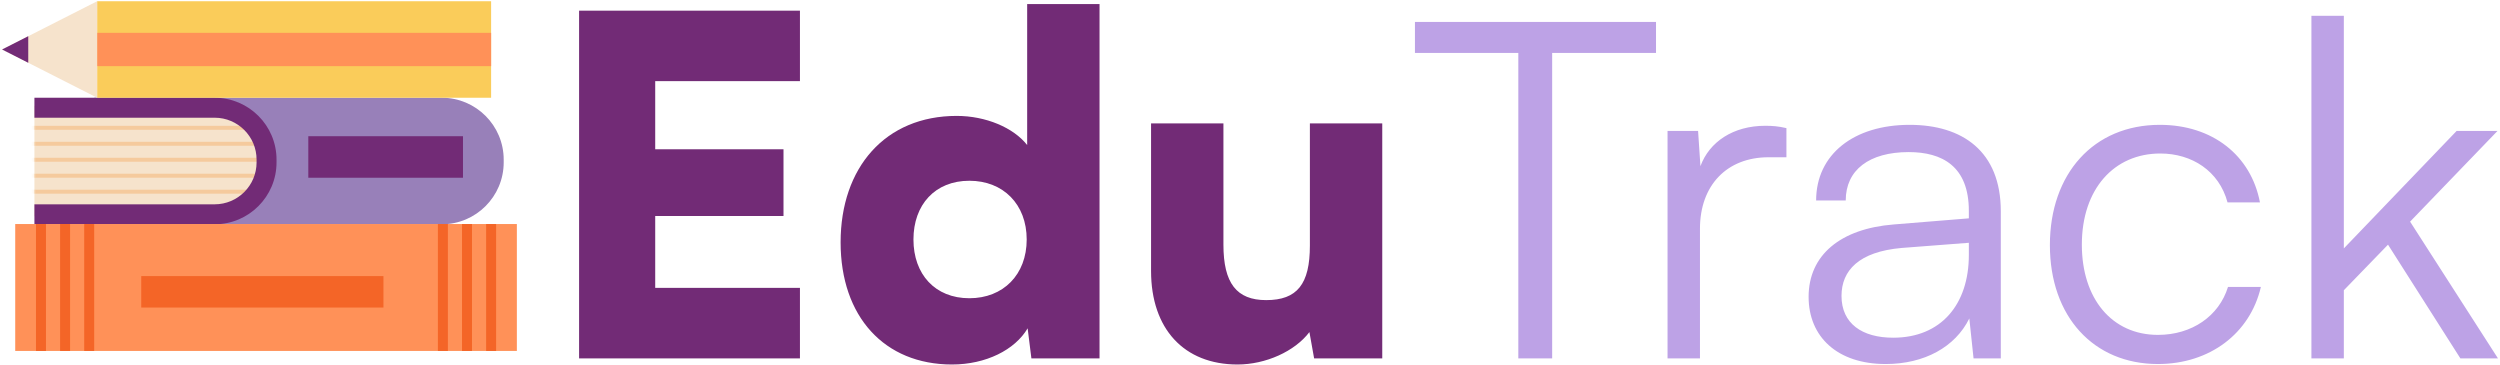 <svg width="1008" height="147" viewBox="0 0 1008 147" fill="none" xmlns="http://www.w3.org/2000/svg">
  <path
    d="M322.537 144.5H233.487V4.293H322.537V32.713H264.181V60.186H315.906V87.091H264.181V116.08H322.537V144.5ZM383.838 146.963C356.555 146.963 338.934 127.637 338.934 97.701C338.934 67.575 356.933 46.734 385.733 46.734C397.48 46.734 408.659 51.47 414.153 58.481V1.64H443.332V144.5H415.858L414.343 132.374C409.227 141.09 397.48 146.963 383.838 146.963ZM390.849 120.248C404.49 120.248 413.964 110.774 413.964 96.564C413.964 82.354 404.49 72.88 390.849 72.88C377.017 72.88 368.302 82.543 368.302 96.564C368.302 110.585 377.017 120.248 390.849 120.248ZM528.147 49.765H557.326V144.5H529.853L527.958 133.89C522.084 141.658 510.337 146.963 498.969 146.963C477.369 146.963 464.107 132.563 464.107 109.259V49.765H493.285V98.648C493.285 114.185 498.59 121.006 510.527 121.006C523.032 121.006 528.147 114.564 528.147 99.027V49.765Z"
    fill="#722B76" />
  <path
    d="M570.506 21.345V8.84H667.704V21.345H625.831V144.5H612.189V21.345H570.506ZM720.289 51.66V63.407H713.089C696.226 63.407 685.426 74.775 685.426 92.206V144.5H672.353V52.797H684.668L685.616 67.007C689.216 57.154 698.879 50.713 711.763 50.713C714.605 50.713 717.068 50.902 720.289 51.66ZM760.304 146.774C740.788 146.774 729.231 135.784 729.231 119.679C729.231 102.817 742.115 92.206 763.525 90.501L793.84 88.038V85.007C793.84 67.007 783.04 61.323 769.588 61.323C753.672 61.323 744.199 68.523 744.199 80.838H732.262C732.262 62.27 747.42 50.334 769.967 50.334C791.187 50.334 806.724 60.944 806.724 85.196V144.5H795.735L794.029 128.395C788.345 139.953 775.84 146.774 760.304 146.774ZM763.335 136.163C782.661 136.163 793.84 122.711 793.84 102.817V97.891L766.746 99.975C749.504 101.49 742.494 109.069 742.494 119.301C742.494 130.479 750.83 136.163 763.335 136.163ZM826.516 98.838C826.516 70.038 844.137 50.334 870.852 50.334C892.072 50.334 907.609 62.649 911.209 81.596H898.136C894.725 68.902 883.736 61.891 871.041 61.891C852.473 61.891 839.4 76.102 839.4 98.648C839.4 120.437 851.526 135.027 870.094 135.027C883.736 135.027 894.725 127.448 898.325 115.701H911.588C907.23 134.458 890.936 146.774 870.094 146.774C844.137 146.774 826.516 127.637 826.516 98.838ZM945.035 144.5H931.962V6.377H945.035V100.164L990.508 52.797H1006.99L971.75 89.364L1007.18 144.5H992.024L962.845 98.648L945.035 117.027V144.5Z"
    fill="#BDA2E6" />
  <path
    d="M178.144 39.411H38.017V47.459H38.13L38.973 82.38H38.017V90.428H178.144C191.895 90.428 203.09 79.238 203.09 65.482V64.36C203.092 50.601 191.898 39.411 178.144 39.411Z"
    fill="#9880B9" />
  <path
    d="M13.877 87.211V42.684H59.252L93.762 44.556L105.84 53.143L108.251 66.287C108.251 66.287 102.62 78.089 102.349 78.902C102.086 79.7 91.082 87.211 91.082 87.211H61.307H13.877Z"
    fill="#F6E3CC" />
  <mask id="mask0_0_1" style="mask-type:luminance" maskUnits="userSpaceOnUse" x="13" y="42" width="96" height="46">
    <path
      d="M13.877 87.211V42.684H59.252L93.762 44.556L105.84 53.143L108.251 66.287C108.251 66.287 102.62 78.089 102.349 78.902C102.086 79.7 91.082 87.211 91.082 87.211H61.307H13.877Z"
      fill="white" />
  </mask>
  <g mask="url(#mask0_0_1)">
    <path d="M134.542 50.727H-13.787V52.335H134.542V50.727Z" fill="#F5CA9D" />
    <path d="M134.542 57.168H-13.787V58.776H134.542V57.168Z" fill="#F5CA9D" />
    <path d="M134.542 63.607H-13.787V65.216H134.542V63.607Z" fill="#F5CA9D" />
    <path d="M134.542 70.044H-13.787V71.657H134.542V70.044Z" fill="#F5CA9D" />
    <path d="M134.542 76.483H-13.787V78.092H134.542V76.483Z" fill="#F5CA9D" />
  </g>
  <path
    d="M13.877 90.428H86.552C100.309 90.428 111.498 79.238 111.498 65.482V64.36C111.498 50.601 100.309 39.414 86.552 39.414H13.877V47.461H86.552C95.87 47.461 103.451 55.042 103.451 64.36V65.482C103.451 74.799 95.87 82.38 86.552 82.38H13.877V90.428Z"
    fill="#722B76" />
  <path d="M186.676 54.922H124.309V71.665H186.676V54.922Z" fill="#722B76" />
  <path d="M208.397 90.33H6.137V141.5H208.397V90.33Z" fill="#FF9158" />
  <path d="M18.531 90.33H14.504V141.5H18.531V90.33Z" fill="#F46527" />
  <path d="M28.255 90.33H24.228V141.5H28.255V90.33Z" fill="#F46527" />
  <path d="M37.977 90.33H33.952V141.5H37.977V90.33Z" fill="#F46527" />
  <path d="M180.586 90.33H176.558V141.5H180.586V90.33Z" fill="#F46527" />
  <path d="M190.307 90.33H186.282V141.5H190.307V90.33Z" fill="#F46527" />
  <path d="M200.031 90.33H196.006V141.5H200.031V90.33Z" fill="#F46527" />
  <path d="M154.605 111.321H56.948V124.001H154.605V111.321Z" fill="#F46527" />
  <path d="M198.016 0.5H39.166V39.411H198.016V0.5Z" fill="#FACC5A" />
  <path d="M198.018 13.238H39.166V26.673H198.018V13.238Z" fill="#FF9158" />
  <path d="M39.166 0.5L0.842 19.953L39.166 39.411V0.5Z" fill="#F6E3CC" />
  <path d="M0.842 19.953L11.389 14.596L11.395 25.316L0.842 19.953Z" fill="#722B76" />
</svg>
